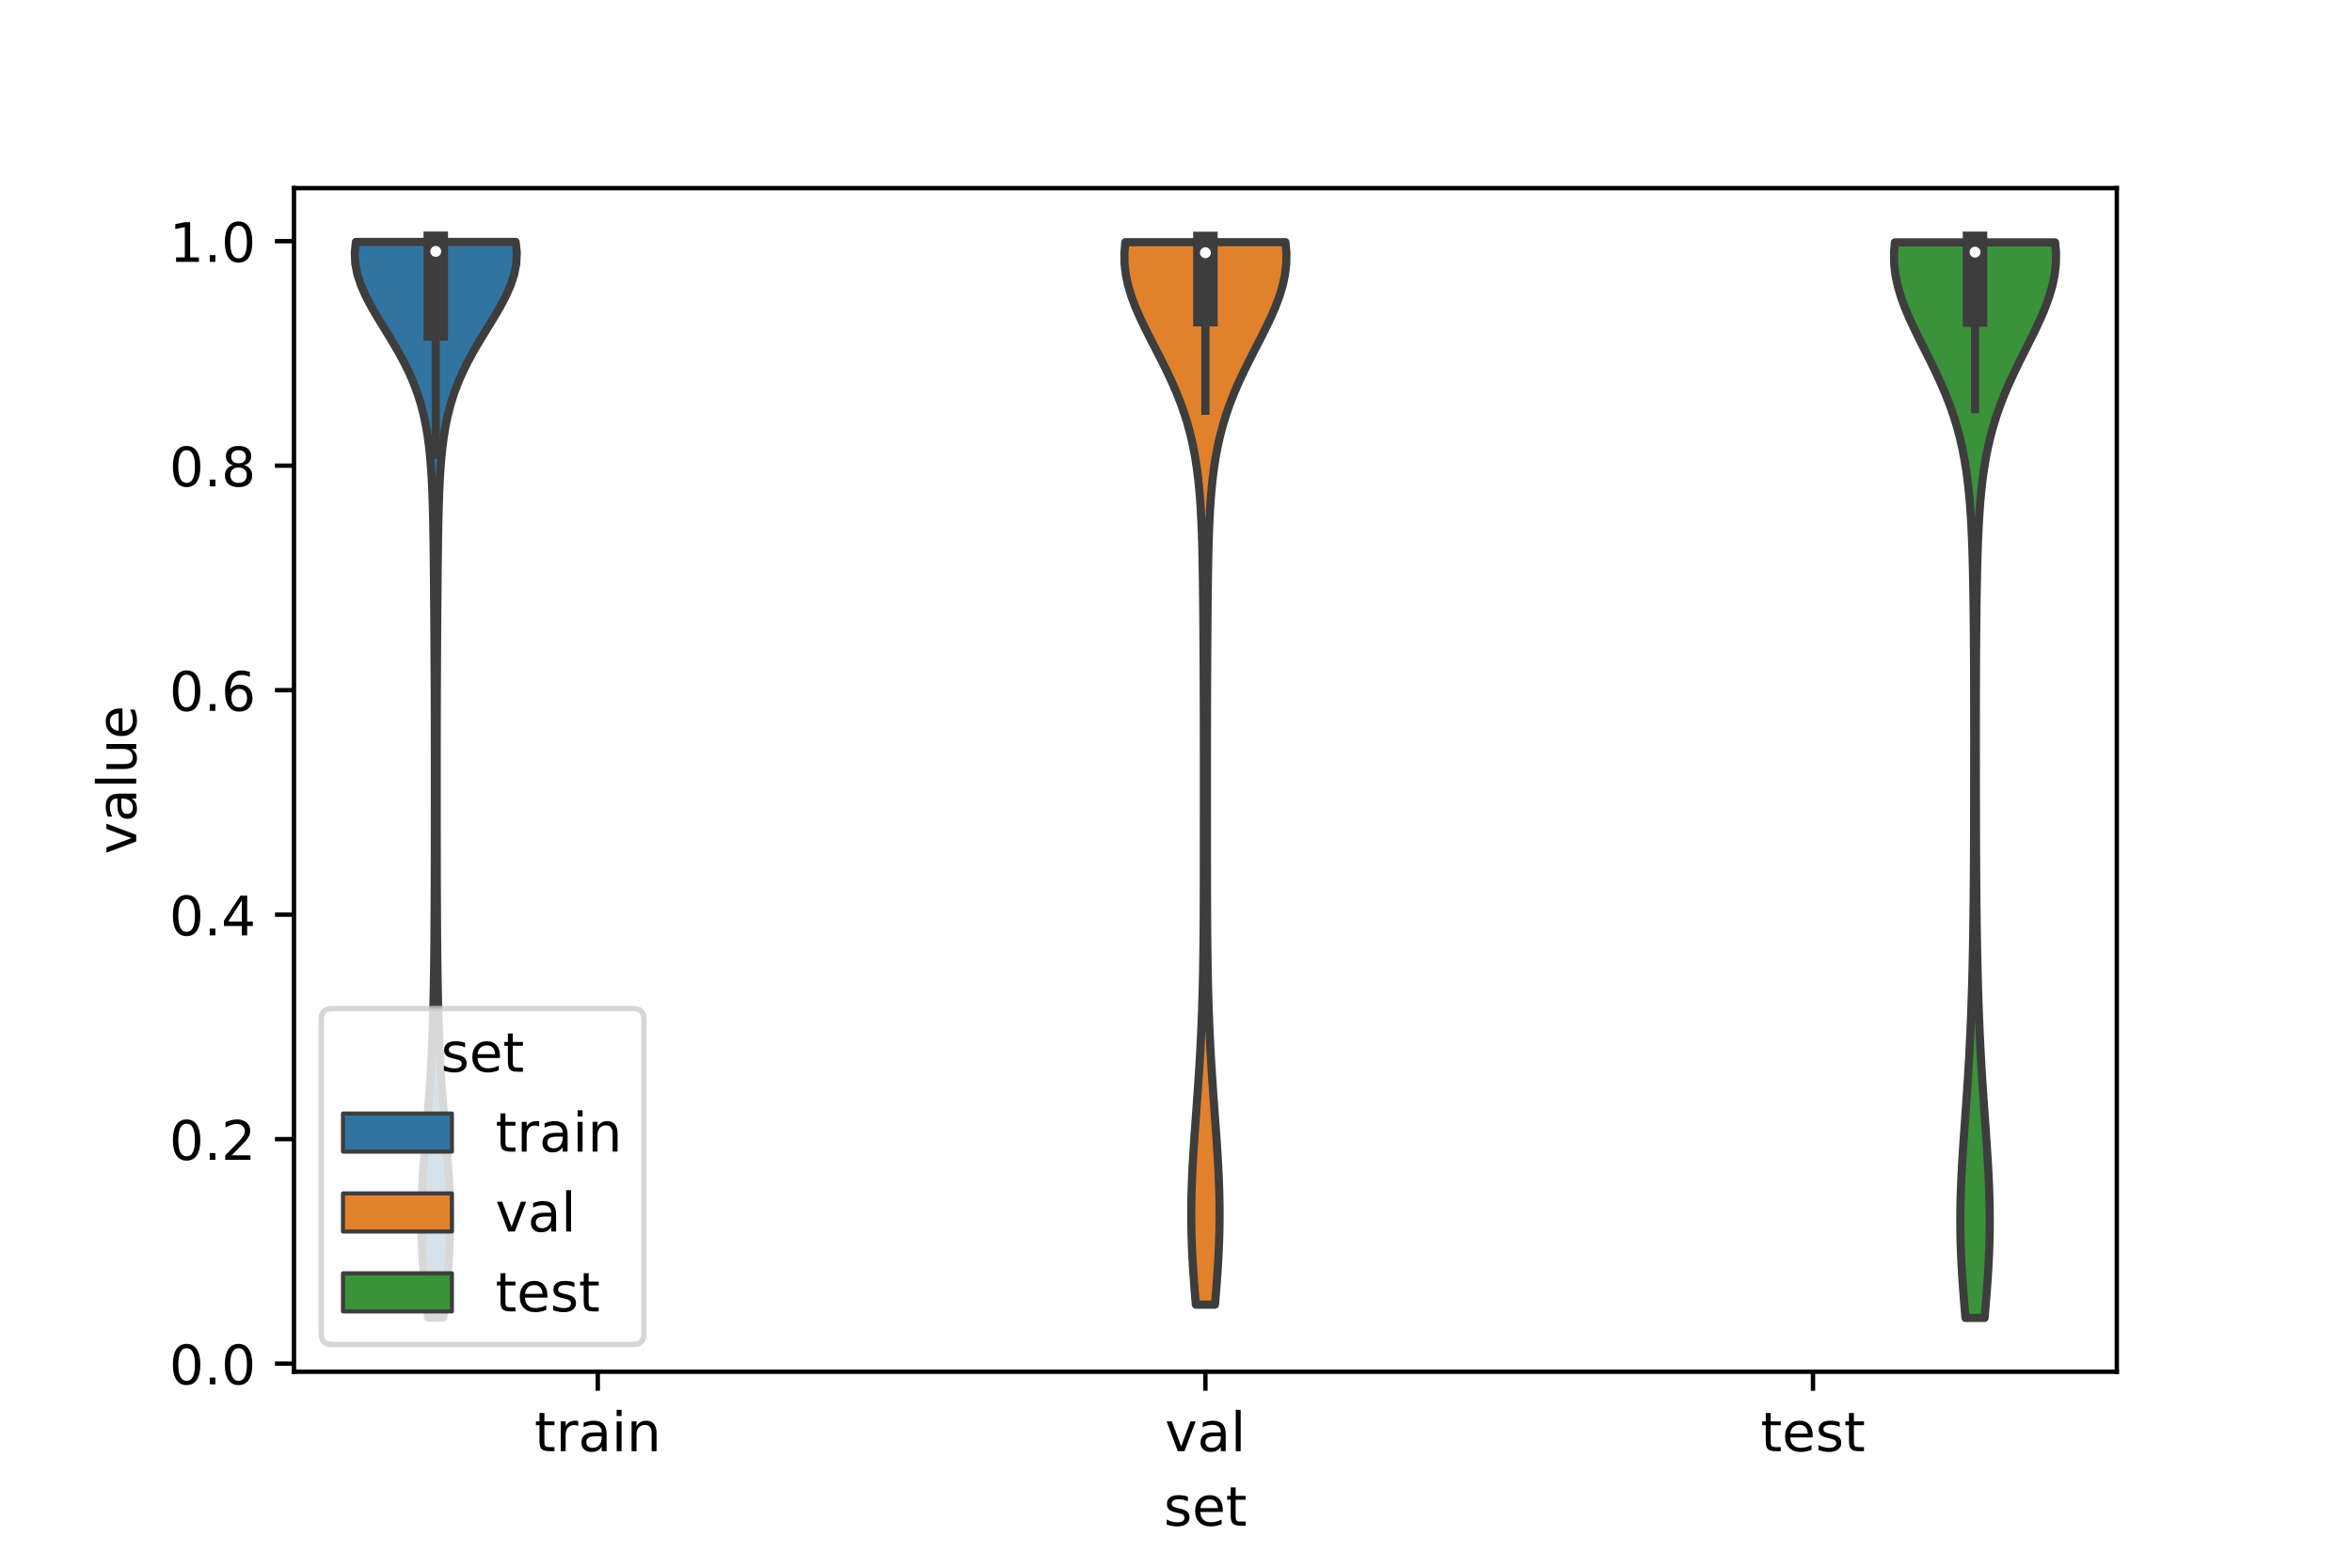 <?xml version="1.0" encoding="utf-8" standalone="no"?>
<!DOCTYPE svg PUBLIC "-//W3C//DTD SVG 1.1//EN"
  "http://www.w3.org/Graphics/SVG/1.1/DTD/svg11.dtd">
<!-- Created with matplotlib (https://matplotlib.org/) -->
<svg height="288pt" version="1.1" viewBox="0 0 432 288" width="432pt" xmlns="http://www.w3.org/2000/svg" xmlns:xlink="http://www.w3.org/1999/xlink">
 <defs>
  <style type="text/css">*{stroke-linecap:butt;stroke-linejoin:round;}</style>
 </defs>
 <g id="figure_1">
  <g id="patch_1">
   <path d="M 0 288 
L 432 288 
L 432 0 
L 0 0 
z
" style="fill:#ffffff;"/>
  </g>
  <g id="axes_1">
   <g id="patch_2">
    <path d="M 54 252 
L 388.8 252 
L 388.8 34.56 
L 54 34.56 
z
" style="fill:#ffffff;"/>
   </g>
   <g id="PolyCollection_1">
    <defs>
     <path d="M 81.444 -45.954 
L 78.636 -45.954 
L 78.43 -47.95 
L 78.225 -49.946 
L 78.028 -51.942 
L 77.848 -53.938 
L 77.689 -55.933 
L 77.56 -57.929 
L 77.464 -59.925 
L 77.406 -61.921 
L 77.386 -63.917 
L 77.404 -65.913 
L 77.459 -67.909 
L 77.546 -69.905 
L 77.661 -71.901 
L 77.797 -73.897 
L 77.95 -75.893 
L 78.112 -77.889 
L 78.279 -79.885 
L 78.445 -81.881 
L 78.607 -83.877 
L 78.76 -85.873 
L 78.904 -87.869 
L 79.035 -89.865 
L 79.154 -91.861 
L 79.26 -93.857 
L 79.353 -95.853 
L 79.435 -97.849 
L 79.506 -99.845 
L 79.567 -101.841 
L 79.618 -103.837 
L 79.662 -105.833 
L 79.699 -107.829 
L 79.73 -109.825 
L 79.756 -111.821 
L 79.778 -113.817 
L 79.795 -115.813 
L 79.81 -117.809 
L 79.822 -119.805 
L 79.832 -121.801 
L 79.841 -123.797 
L 79.848 -125.793 
L 79.854 -127.789 
L 79.859 -129.785 
L 79.863 -131.781 
L 79.866 -133.777 
L 79.869 -135.773 
L 79.871 -137.769 
L 79.873 -139.765 
L 79.874 -141.761 
L 79.874 -143.757 
L 79.874 -145.753 
L 79.873 -147.749 
L 79.872 -149.745 
L 79.869 -151.741 
L 79.866 -153.737 
L 79.862 -155.733 
L 79.857 -157.729 
L 79.85 -159.725 
L 79.843 -161.721 
L 79.834 -163.717 
L 79.824 -165.713 
L 79.813 -167.709 
L 79.801 -169.705 
L 79.788 -171.701 
L 79.774 -173.697 
L 79.76 -175.693 
L 79.744 -177.689 
L 79.728 -179.685 
L 79.71 -181.681 
L 79.69 -183.677 
L 79.668 -185.673 
L 79.643 -187.669 
L 79.614 -189.665 
L 79.578 -191.661 
L 79.533 -193.657 
L 79.477 -195.653 
L 79.406 -197.649 
L 79.315 -199.645 
L 79.196 -201.641 
L 79.043 -203.637 
L 78.844 -205.633 
L 78.589 -207.629 
L 78.263 -209.625 
L 77.852 -211.621 
L 77.343 -213.617 
L 76.722 -215.613 
L 75.981 -217.609 
L 75.115 -219.605 
L 74.129 -221.6 
L 73.036 -223.596 
L 71.86 -225.592 
L 70.638 -227.588 
L 69.415 -229.584 
L 68.247 -231.58 
L 67.191 -233.576 
L 66.306 -235.572 
L 65.647 -237.568 
L 65.256 -239.564 
L 65.16 -241.56 
L 65.37 -243.556 
L 94.71 -243.556 
L 94.71 -243.556 
L 94.92 -241.56 
L 94.824 -239.564 
L 94.433 -237.568 
L 93.774 -235.572 
L 92.889 -233.576 
L 91.833 -231.58 
L 90.665 -229.584 
L 89.442 -227.588 
L 88.22 -225.592 
L 87.044 -223.596 
L 85.951 -221.6 
L 84.965 -219.605 
L 84.099 -217.609 
L 83.358 -215.613 
L 82.737 -213.617 
L 82.228 -211.621 
L 81.817 -209.625 
L 81.491 -207.629 
L 81.236 -205.633 
L 81.037 -203.637 
L 80.884 -201.641 
L 80.765 -199.645 
L 80.674 -197.649 
L 80.603 -195.653 
L 80.547 -193.657 
L 80.502 -191.661 
L 80.466 -189.665 
L 80.437 -187.669 
L 80.412 -185.673 
L 80.39 -183.677 
L 80.37 -181.681 
L 80.352 -179.685 
L 80.336 -177.689 
L 80.32 -175.693 
L 80.306 -173.697 
L 80.292 -171.701 
L 80.279 -169.705 
L 80.267 -167.709 
L 80.256 -165.713 
L 80.246 -163.717 
L 80.237 -161.721 
L 80.23 -159.725 
L 80.223 -157.729 
L 80.218 -155.733 
L 80.214 -153.737 
L 80.211 -151.741 
L 80.208 -149.745 
L 80.207 -147.749 
L 80.206 -145.753 
L 80.206 -143.757 
L 80.206 -141.761 
L 80.207 -139.765 
L 80.209 -137.769 
L 80.211 -135.773 
L 80.214 -133.777 
L 80.217 -131.781 
L 80.221 -129.785 
L 80.226 -127.789 
L 80.232 -125.793 
L 80.239 -123.797 
L 80.248 -121.801 
L 80.258 -119.805 
L 80.27 -117.809 
L 80.285 -115.813 
L 80.302 -113.817 
L 80.324 -111.821 
L 80.35 -109.825 
L 80.381 -107.829 
L 80.418 -105.833 
L 80.462 -103.837 
L 80.513 -101.841 
L 80.574 -99.845 
L 80.645 -97.849 
L 80.727 -95.853 
L 80.82 -93.857 
L 80.926 -91.861 
L 81.045 -89.865 
L 81.176 -87.869 
L 81.32 -85.873 
L 81.473 -83.877 
L 81.635 -81.881 
L 81.801 -79.885 
L 81.968 -77.889 
L 82.13 -75.893 
L 82.283 -73.897 
L 82.419 -71.901 
L 82.534 -69.905 
L 82.621 -67.909 
L 82.676 -65.913 
L 82.694 -63.917 
L 82.674 -61.921 
L 82.616 -59.925 
L 82.52 -57.929 
L 82.391 -55.933 
L 82.232 -53.938 
L 82.052 -51.942 
L 81.855 -49.946 
L 81.65 -47.95 
L 81.444 -45.954 
z
" id="m9054c2fca7" style="stroke:#3d3d3d;stroke-width:1.5;"/>
    </defs>
    <g clip-path="url(#p99d1bc1712)">
     <use style="fill:#3274a1;stroke:#3d3d3d;stroke-width:1.5;" x="0" xlink:href="#m9054c2fca7" y="288"/>
    </g>
   </g>
   <g id="PolyCollection_2">
    <defs>
     <path d="M 223.159 -48.32 
L 219.641 -48.32 
L 219.478 -50.292 
L 219.323 -52.263 
L 219.183 -54.235 
L 219.06 -56.207 
L 218.957 -58.178 
L 218.879 -60.15 
L 218.827 -62.122 
L 218.801 -64.093 
L 218.803 -66.065 
L 218.832 -68.036 
L 218.885 -70.008 
L 218.962 -71.98 
L 219.058 -73.951 
L 219.171 -75.923 
L 219.298 -77.895 
L 219.434 -79.866 
L 219.576 -81.838 
L 219.72 -83.809 
L 219.864 -85.781 
L 220.005 -87.753 
L 220.14 -89.724 
L 220.267 -91.696 
L 220.386 -93.668 
L 220.495 -95.639 
L 220.593 -97.611 
L 220.681 -99.583 
L 220.759 -101.554 
L 220.826 -103.526 
L 220.884 -105.497 
L 220.933 -107.469 
L 220.974 -109.441 
L 221.007 -111.412 
L 221.035 -113.384 
L 221.056 -115.356 
L 221.073 -117.327 
L 221.086 -119.299 
L 221.096 -121.27 
L 221.103 -123.242 
L 221.108 -125.214 
L 221.111 -127.185 
L 221.113 -129.157 
L 221.115 -131.129 
L 221.116 -133.1 
L 221.117 -135.072 
L 221.118 -137.043 
L 221.119 -139.015 
L 221.12 -140.987 
L 221.12 -142.958 
L 221.12 -144.93 
L 221.12 -146.902 
L 221.12 -148.873 
L 221.118 -150.845 
L 221.116 -152.816 
L 221.113 -154.788 
L 221.109 -156.76 
L 221.104 -158.731 
L 221.097 -160.703 
L 221.09 -162.675 
L 221.081 -164.646 
L 221.07 -166.618 
L 221.059 -168.589 
L 221.046 -170.561 
L 221.032 -172.533 
L 221.017 -174.504 
L 220.999 -176.476 
L 220.979 -178.448 
L 220.956 -180.419 
L 220.929 -182.391 
L 220.896 -184.362 
L 220.856 -186.334 
L 220.805 -188.306 
L 220.742 -190.277 
L 220.661 -192.249 
L 220.559 -194.221 
L 220.43 -196.192 
L 220.267 -198.164 
L 220.064 -200.135 
L 219.812 -202.107 
L 219.503 -204.079 
L 219.13 -206.05 
L 218.684 -208.022 
L 218.159 -209.994 
L 217.55 -211.965 
L 216.856 -213.937 
L 216.078 -215.908 
L 215.222 -217.88 
L 214.298 -219.852 
L 213.322 -221.823 
L 212.313 -223.795 
L 211.298 -225.767 
L 210.305 -227.738 
L 209.365 -229.71 
L 208.511 -231.681 
L 207.776 -233.653 
L 207.187 -235.625 
L 206.771 -237.596 
L 206.545 -239.568 
L 206.52 -241.54 
L 206.699 -243.511 
L 236.101 -243.511 
L 236.101 -243.511 
L 236.28 -241.54 
L 236.255 -239.568 
L 236.029 -237.596 
L 235.613 -235.625 
L 235.024 -233.653 
L 234.289 -231.681 
L 233.435 -229.71 
L 232.495 -227.738 
L 231.502 -225.767 
L 230.487 -223.795 
L 229.478 -221.823 
L 228.502 -219.852 
L 227.578 -217.88 
L 226.722 -215.908 
L 225.944 -213.937 
L 225.25 -211.965 
L 224.641 -209.994 
L 224.116 -208.022 
L 223.67 -206.05 
L 223.297 -204.079 
L 222.988 -202.107 
L 222.736 -200.135 
L 222.533 -198.164 
L 222.37 -196.192 
L 222.241 -194.221 
L 222.139 -192.249 
L 222.058 -190.277 
L 221.995 -188.306 
L 221.944 -186.334 
L 221.904 -184.362 
L 221.871 -182.391 
L 221.844 -180.419 
L 221.821 -178.448 
L 221.801 -176.476 
L 221.783 -174.504 
L 221.768 -172.533 
L 221.754 -170.561 
L 221.741 -168.589 
L 221.73 -166.618 
L 221.719 -164.646 
L 221.71 -162.675 
L 221.703 -160.703 
L 221.696 -158.731 
L 221.691 -156.76 
L 221.687 -154.788 
L 221.684 -152.816 
L 221.682 -150.845 
L 221.68 -148.873 
L 221.68 -146.902 
L 221.68 -144.93 
L 221.68 -142.958 
L 221.68 -140.987 
L 221.681 -139.015 
L 221.682 -137.043 
L 221.683 -135.072 
L 221.684 -133.1 
L 221.685 -131.129 
L 221.687 -129.157 
L 221.689 -127.185 
L 221.692 -125.214 
L 221.697 -123.242 
L 221.704 -121.27 
L 221.714 -119.299 
L 221.727 -117.327 
L 221.744 -115.356 
L 221.765 -113.384 
L 221.793 -111.412 
L 221.826 -109.441 
L 221.867 -107.469 
L 221.916 -105.497 
L 221.974 -103.526 
L 222.041 -101.554 
L 222.119 -99.583 
L 222.207 -97.611 
L 222.305 -95.639 
L 222.414 -93.668 
L 222.533 -91.696 
L 222.66 -89.724 
L 222.795 -87.753 
L 222.936 -85.781 
L 223.08 -83.809 
L 223.224 -81.838 
L 223.366 -79.866 
L 223.502 -77.895 
L 223.629 -75.923 
L 223.742 -73.951 
L 223.838 -71.98 
L 223.915 -70.008 
L 223.968 -68.036 
L 223.997 -66.065 
L 223.999 -64.093 
L 223.973 -62.122 
L 223.921 -60.15 
L 223.843 -58.178 
L 223.74 -56.207 
L 223.617 -54.235 
L 223.477 -52.263 
L 223.322 -50.292 
L 223.159 -48.32 
z
" id="mffaa1a2a07" style="stroke:#3d3d3d;stroke-width:1.5;"/>
    </defs>
    <g clip-path="url(#p99d1bc1712)">
     <use style="fill:#e1812c;stroke:#3d3d3d;stroke-width:1.5;" x="0" xlink:href="#mffaa1a2a07" y="288"/>
    </g>
   </g>
   <g id="PolyCollection_3">
    <defs>
     <path d="M 364.512 -45.884 
L 361.008 -45.884 
L 360.837 -47.879 
L 360.673 -49.875 
L 360.522 -51.871 
L 360.386 -53.867 
L 360.27 -55.863 
L 360.177 -57.859 
L 360.11 -59.855 
L 360.07 -61.85 
L 360.057 -63.846 
L 360.071 -65.842 
L 360.112 -67.838 
L 360.177 -69.834 
L 360.263 -71.83 
L 360.368 -73.826 
L 360.487 -75.821 
L 360.617 -77.817 
L 360.754 -79.813 
L 360.896 -81.809 
L 361.038 -83.805 
L 361.178 -85.801 
L 361.314 -87.797 
L 361.444 -89.792 
L 361.566 -91.788 
L 361.681 -93.784 
L 361.786 -95.78 
L 361.883 -97.776 
L 361.971 -99.772 
L 362.051 -101.767 
L 362.123 -103.763 
L 362.187 -105.759 
L 362.245 -107.755 
L 362.296 -109.751 
L 362.341 -111.747 
L 362.381 -113.743 
L 362.416 -115.738 
L 362.447 -117.734 
L 362.474 -119.73 
L 362.497 -121.726 
L 362.517 -123.722 
L 362.534 -125.718 
L 362.548 -127.714 
L 362.561 -129.709 
L 362.571 -131.705 
L 362.579 -133.701 
L 362.586 -135.697 
L 362.592 -137.693 
L 362.597 -139.689 
L 362.601 -141.685 
L 362.605 -143.68 
L 362.607 -145.676 
L 362.609 -147.672 
L 362.611 -149.668 
L 362.612 -151.664 
L 362.611 -153.66 
L 362.61 -155.655 
L 362.608 -157.651 
L 362.604 -159.647 
L 362.599 -161.643 
L 362.592 -163.639 
L 362.584 -165.635 
L 362.573 -167.631 
L 362.56 -169.626 
L 362.545 -171.622 
L 362.527 -173.618 
L 362.505 -175.614 
L 362.48 -177.61 
L 362.449 -179.606 
L 362.413 -181.602 
L 362.37 -183.597 
L 362.317 -185.593 
L 362.253 -187.589 
L 362.175 -189.585 
L 362.079 -191.581 
L 361.961 -193.577 
L 361.816 -195.573 
L 361.637 -197.568 
L 361.418 -199.564 
L 361.151 -201.56 
L 360.829 -203.556 
L 360.443 -205.552 
L 359.987 -207.548 
L 359.455 -209.543 
L 358.841 -211.539 
L 358.144 -213.535 
L 357.367 -215.531 
L 356.514 -217.527 
L 355.595 -219.523 
L 354.627 -221.519 
L 353.629 -223.514 
L 352.624 -225.51 
L 351.643 -227.506 
L 350.714 -229.502 
L 349.871 -231.498 
L 349.142 -233.494 
L 348.558 -235.49 
L 348.142 -237.485 
L 347.913 -239.481 
L 347.88 -241.477 
L 348.047 -243.473 
L 377.473 -243.473 
L 377.473 -243.473 
L 377.64 -241.477 
L 377.607 -239.481 
L 377.378 -237.485 
L 376.962 -235.49 
L 376.378 -233.494 
L 375.649 -231.498 
L 374.806 -229.502 
L 373.877 -227.506 
L 372.896 -225.51 
L 371.891 -223.514 
L 370.893 -221.519 
L 369.925 -219.523 
L 369.006 -217.527 
L 368.153 -215.531 
L 367.376 -213.535 
L 366.679 -211.539 
L 366.065 -209.543 
L 365.533 -207.548 
L 365.077 -205.552 
L 364.691 -203.556 
L 364.369 -201.56 
L 364.102 -199.564 
L 363.883 -197.568 
L 363.704 -195.573 
L 363.559 -193.577 
L 363.441 -191.581 
L 363.345 -189.585 
L 363.267 -187.589 
L 363.203 -185.593 
L 363.15 -183.597 
L 363.107 -181.602 
L 363.071 -179.606 
L 363.04 -177.61 
L 363.015 -175.614 
L 362.993 -173.618 
L 362.975 -171.622 
L 362.96 -169.626 
L 362.947 -167.631 
L 362.936 -165.635 
L 362.928 -163.639 
L 362.921 -161.643 
L 362.916 -159.647 
L 362.912 -157.651 
L 362.91 -155.655 
L 362.909 -153.66 
L 362.908 -151.664 
L 362.909 -149.668 
L 362.911 -147.672 
L 362.913 -145.676 
L 362.915 -143.68 
L 362.919 -141.685 
L 362.923 -139.689 
L 362.928 -137.693 
L 362.934 -135.697 
L 362.941 -133.701 
L 362.949 -131.705 
L 362.959 -129.709 
L 362.972 -127.714 
L 362.986 -125.718 
L 363.003 -123.722 
L 363.023 -121.726 
L 363.046 -119.73 
L 363.073 -117.734 
L 363.104 -115.738 
L 363.139 -113.743 
L 363.179 -111.747 
L 363.224 -109.751 
L 363.275 -107.755 
L 363.333 -105.759 
L 363.397 -103.763 
L 363.469 -101.767 
L 363.549 -99.772 
L 363.637 -97.776 
L 363.734 -95.78 
L 363.839 -93.784 
L 363.954 -91.788 
L 364.076 -89.792 
L 364.206 -87.797 
L 364.342 -85.801 
L 364.482 -83.805 
L 364.624 -81.809 
L 364.766 -79.813 
L 364.903 -77.817 
L 365.033 -75.821 
L 365.152 -73.826 
L 365.257 -71.83 
L 365.343 -69.834 
L 365.408 -67.838 
L 365.449 -65.842 
L 365.463 -63.846 
L 365.45 -61.85 
L 365.41 -59.855 
L 365.343 -57.859 
L 365.25 -55.863 
L 365.134 -53.867 
L 364.998 -51.871 
L 364.847 -49.875 
L 364.683 -47.879 
L 364.512 -45.884 
z
" id="mf6a8e677ec" style="stroke:#3d3d3d;stroke-width:1.5;"/>
    </defs>
    <g clip-path="url(#p99d1bc1712)">
     <use style="fill:#3a923a;stroke:#3d3d3d;stroke-width:1.5;" x="0" xlink:href="#mf6a8e677ec" y="288"/>
    </g>
   </g>
   <g id="patch_3">
    <path clip-path="url(#p99d1bc1712)" d="M 109.8 250.515 
L 109.8 250.515 
L 109.8 250.515 
L 109.8 250.515 
z
" style="fill:#3274a1;stroke:#3d3d3d;stroke-linejoin:miter;stroke-width:0.75;"/>
   </g>
   <g id="patch_4">
    <path clip-path="url(#p99d1bc1712)" d="M 109.8 250.515 
L 109.8 250.515 
L 109.8 250.515 
L 109.8 250.515 
z
" style="fill:#e1812c;stroke:#3d3d3d;stroke-linejoin:miter;stroke-width:0.75;"/>
   </g>
   <g id="patch_5">
    <path clip-path="url(#p99d1bc1712)" d="M 109.8 250.515 
L 109.8 250.515 
L 109.8 250.515 
L 109.8 250.515 
z
" style="fill:#3a923a;stroke:#3d3d3d;stroke-linejoin:miter;stroke-width:0.75;"/>
   </g>
   <g id="matplotlib.axis_1">
    <g id="xtick_1">
     <g id="line2d_1">
      <defs>
       <path d="M 0 0 
L 0 3.5 
" id="m7a8562a9a2" style="stroke:#000000;stroke-width:0.8;"/>
      </defs>
      <g>
       <use style="stroke:#000000;stroke-width:0.8;" x="109.8" xlink:href="#m7a8562a9a2" y="252"/>
      </g>
     </g>
     <g id="text_1">
      <!-- train -->
      <g transform="translate(98.162 266.598)scale(0.1 -0.1)">
       <defs>
        <path d="M 18.312 70.219 
L 18.312 54.688 
L 36.812 54.688 
L 36.812 47.703 
L 18.312 47.703 
L 18.312 18.016 
Q 18.312 11.328 20.141 9.422 
Q 21.969 7.516 27.594 7.516 
L 36.812 7.516 
L 36.812 0 
L 27.594 0 
Q 17.188 0 13.234 3.875 
Q 9.281 7.766 9.281 18.016 
L 9.281 47.703 
L 2.688 47.703 
L 2.688 54.688 
L 9.281 54.688 
L 9.281 70.219 
z
" id="DejaVuSans-116"/>
        <path d="M 41.109 46.297 
Q 39.594 47.172 37.812 47.578 
Q 36.031 48 33.891 48 
Q 26.266 48 22.188 43.047 
Q 18.109 38.094 18.109 28.812 
L 18.109 0 
L 9.078 0 
L 9.078 54.688 
L 18.109 54.688 
L 18.109 46.188 
Q 20.953 51.172 25.484 53.578 
Q 30.031 56 36.531 56 
Q 37.453 56 38.578 55.875 
Q 39.703 55.766 41.062 55.516 
z
" id="DejaVuSans-114"/>
        <path d="M 34.281 27.484 
Q 23.391 27.484 19.188 25 
Q 14.984 22.516 14.984 16.5 
Q 14.984 11.719 18.141 8.906 
Q 21.297 6.109 26.703 6.109 
Q 34.188 6.109 38.703 11.406 
Q 43.219 16.703 43.219 25.484 
L 43.219 27.484 
z
M 52.203 31.203 
L 52.203 0 
L 43.219 0 
L 43.219 8.297 
Q 40.141 3.328 35.547 0.953 
Q 30.953 -1.422 24.312 -1.422 
Q 15.922 -1.422 10.953 3.297 
Q 6 8.016 6 15.922 
Q 6 25.141 12.172 29.828 
Q 18.359 34.516 30.609 34.516 
L 43.219 34.516 
L 43.219 35.406 
Q 43.219 41.609 39.141 45 
Q 35.062 48.391 27.688 48.391 
Q 23 48.391 18.547 47.266 
Q 14.109 46.141 10.016 43.891 
L 10.016 52.203 
Q 14.938 54.109 19.578 55.047 
Q 24.219 56 28.609 56 
Q 40.484 56 46.344 49.844 
Q 52.203 43.703 52.203 31.203 
z
" id="DejaVuSans-97"/>
        <path d="M 9.422 54.688 
L 18.406 54.688 
L 18.406 0 
L 9.422 0 
z
M 9.422 75.984 
L 18.406 75.984 
L 18.406 64.594 
L 9.422 64.594 
z
" id="DejaVuSans-105"/>
        <path d="M 54.891 33.016 
L 54.891 0 
L 45.906 0 
L 45.906 32.719 
Q 45.906 40.484 42.875 44.328 
Q 39.844 48.188 33.797 48.188 
Q 26.516 48.188 22.312 43.547 
Q 18.109 38.922 18.109 30.906 
L 18.109 0 
L 9.078 0 
L 9.078 54.688 
L 18.109 54.688 
L 18.109 46.188 
Q 21.344 51.125 25.703 53.562 
Q 30.078 56 35.797 56 
Q 45.219 56 50.047 50.172 
Q 54.891 44.344 54.891 33.016 
z
" id="DejaVuSans-110"/>
       </defs>
       <use xlink:href="#DejaVuSans-116"/>
       <use x="39.209" xlink:href="#DejaVuSans-114"/>
       <use x="80.322" xlink:href="#DejaVuSans-97"/>
       <use x="141.602" xlink:href="#DejaVuSans-105"/>
       <use x="169.385" xlink:href="#DejaVuSans-110"/>
      </g>
     </g>
    </g>
    <g id="xtick_2">
     <g id="line2d_2">
      <g>
       <use style="stroke:#000000;stroke-width:0.8;" x="221.4" xlink:href="#m7a8562a9a2" y="252"/>
      </g>
     </g>
     <g id="text_2">
      <!-- val -->
      <g transform="translate(213.988 266.598)scale(0.1 -0.1)">
       <defs>
        <path d="M 2.984 54.688 
L 12.5 54.688 
L 29.594 8.797 
L 46.688 54.688 
L 56.203 54.688 
L 35.688 0 
L 23.484 0 
z
" id="DejaVuSans-118"/>
        <path d="M 9.422 75.984 
L 18.406 75.984 
L 18.406 0 
L 9.422 0 
z
" id="DejaVuSans-108"/>
       </defs>
       <use xlink:href="#DejaVuSans-118"/>
       <use x="59.18" xlink:href="#DejaVuSans-97"/>
       <use x="120.459" xlink:href="#DejaVuSans-108"/>
      </g>
     </g>
    </g>
    <g id="xtick_3">
     <g id="line2d_3">
      <g>
       <use style="stroke:#000000;stroke-width:0.8;" x="333" xlink:href="#m7a8562a9a2" y="252"/>
      </g>
     </g>
     <g id="text_3">
      <!-- test -->
      <g transform="translate(323.398 266.598)scale(0.1 -0.1)">
       <defs>
        <path d="M 56.203 29.594 
L 56.203 25.203 
L 14.891 25.203 
Q 15.484 15.922 20.484 11.062 
Q 25.484 6.203 34.422 6.203 
Q 39.594 6.203 44.453 7.469 
Q 49.312 8.734 54.109 11.281 
L 54.109 2.781 
Q 49.266 0.734 44.188 -0.344 
Q 39.109 -1.422 33.891 -1.422 
Q 20.797 -1.422 13.156 6.188 
Q 5.516 13.812 5.516 26.812 
Q 5.516 40.234 12.766 48.109 
Q 20.016 56 32.328 56 
Q 43.359 56 49.781 48.891 
Q 56.203 41.797 56.203 29.594 
z
M 47.219 32.234 
Q 47.125 39.594 43.094 43.984 
Q 39.062 48.391 32.422 48.391 
Q 24.906 48.391 20.391 44.141 
Q 15.875 39.891 15.188 32.172 
z
" id="DejaVuSans-101"/>
        <path d="M 44.281 53.078 
L 44.281 44.578 
Q 40.484 46.531 36.375 47.5 
Q 32.281 48.484 27.875 48.484 
Q 21.188 48.484 17.844 46.438 
Q 14.5 44.391 14.5 40.281 
Q 14.5 37.156 16.891 35.375 
Q 19.281 33.594 26.516 31.984 
L 29.594 31.297 
Q 39.156 29.25 43.188 25.516 
Q 47.219 21.781 47.219 15.094 
Q 47.219 7.469 41.188 3.016 
Q 35.156 -1.422 24.609 -1.422 
Q 20.219 -1.422 15.453 -0.562 
Q 10.688 0.297 5.422 2 
L 5.422 11.281 
Q 10.406 8.688 15.234 7.391 
Q 20.062 6.109 24.812 6.109 
Q 31.156 6.109 34.562 8.281 
Q 37.984 10.453 37.984 14.406 
Q 37.984 18.062 35.516 20.016 
Q 33.062 21.969 24.703 23.781 
L 21.578 24.516 
Q 13.234 26.266 9.516 29.906 
Q 5.812 33.547 5.812 39.891 
Q 5.812 47.609 11.281 51.797 
Q 16.75 56 26.812 56 
Q 31.781 56 36.172 55.266 
Q 40.578 54.547 44.281 53.078 
z
" id="DejaVuSans-115"/>
       </defs>
       <use xlink:href="#DejaVuSans-116"/>
       <use x="39.209" xlink:href="#DejaVuSans-101"/>
       <use x="100.732" xlink:href="#DejaVuSans-115"/>
       <use x="152.832" xlink:href="#DejaVuSans-116"/>
      </g>
     </g>
    </g>
    <g id="text_4">
     <!-- set -->
     <g transform="translate(213.759 280.277)scale(0.1 -0.1)">
      <use xlink:href="#DejaVuSans-115"/>
      <use x="52.1" xlink:href="#DejaVuSans-101"/>
      <use x="113.623" xlink:href="#DejaVuSans-116"/>
     </g>
    </g>
   </g>
   <g id="matplotlib.axis_2">
    <g id="ytick_1">
     <g id="line2d_4">
      <defs>
       <path d="M 0 0 
L -3.5 0 
" id="m1a288b9ca0" style="stroke:#000000;stroke-width:0.8;"/>
      </defs>
      <g>
       <use style="stroke:#000000;stroke-width:0.8;" x="54" xlink:href="#m1a288b9ca0" y="250.515"/>
      </g>
     </g>
     <g id="text_5">
      <!-- 0.0 -->
      <g transform="translate(31.097 254.314)scale(0.1 -0.1)">
       <defs>
        <path d="M 31.781 66.406 
Q 24.172 66.406 20.328 58.906 
Q 16.5 51.422 16.5 36.375 
Q 16.5 21.391 20.328 13.891 
Q 24.172 6.391 31.781 6.391 
Q 39.453 6.391 43.281 13.891 
Q 47.125 21.391 47.125 36.375 
Q 47.125 51.422 43.281 58.906 
Q 39.453 66.406 31.781 66.406 
z
M 31.781 74.219 
Q 44.047 74.219 50.516 64.516 
Q 56.984 54.828 56.984 36.375 
Q 56.984 17.969 50.516 8.266 
Q 44.047 -1.422 31.781 -1.422 
Q 19.531 -1.422 13.062 8.266 
Q 6.594 17.969 6.594 36.375 
Q 6.594 54.828 13.062 64.516 
Q 19.531 74.219 31.781 74.219 
z
" id="DejaVuSans-48"/>
        <path d="M 10.688 12.406 
L 21 12.406 
L 21 0 
L 10.688 0 
z
" id="DejaVuSans-46"/>
       </defs>
       <use xlink:href="#DejaVuSans-48"/>
       <use x="63.623" xlink:href="#DejaVuSans-46"/>
       <use x="95.41" xlink:href="#DejaVuSans-48"/>
      </g>
     </g>
    </g>
    <g id="ytick_2">
     <g id="line2d_5">
      <g>
       <use style="stroke:#000000;stroke-width:0.8;" x="54" xlink:href="#m1a288b9ca0" y="209.273"/>
      </g>
     </g>
     <g id="text_6">
      <!-- 0.2 -->
      <g transform="translate(31.097 213.073)scale(0.1 -0.1)">
       <defs>
        <path d="M 19.188 8.297 
L 53.609 8.297 
L 53.609 0 
L 7.328 0 
L 7.328 8.297 
Q 12.938 14.109 22.625 23.891 
Q 32.328 33.688 34.812 36.531 
Q 39.547 41.844 41.422 45.531 
Q 43.312 49.219 43.312 52.781 
Q 43.312 58.594 39.234 62.25 
Q 35.156 65.922 28.609 65.922 
Q 23.969 65.922 18.812 64.312 
Q 13.672 62.703 7.812 59.422 
L 7.812 69.391 
Q 13.766 71.781 18.938 73 
Q 24.125 74.219 28.422 74.219 
Q 39.75 74.219 46.484 68.547 
Q 53.219 62.891 53.219 53.422 
Q 53.219 48.922 51.531 44.891 
Q 49.859 40.875 45.406 35.406 
Q 44.188 33.984 37.641 27.219 
Q 31.109 20.453 19.188 8.297 
z
" id="DejaVuSans-50"/>
       </defs>
       <use xlink:href="#DejaVuSans-48"/>
       <use x="63.623" xlink:href="#DejaVuSans-46"/>
       <use x="95.41" xlink:href="#DejaVuSans-50"/>
      </g>
     </g>
    </g>
    <g id="ytick_3">
     <g id="line2d_6">
      <g>
       <use style="stroke:#000000;stroke-width:0.8;" x="54" xlink:href="#m1a288b9ca0" y="168.032"/>
      </g>
     </g>
     <g id="text_7">
      <!-- 0.4 -->
      <g transform="translate(31.097 171.831)scale(0.1 -0.1)">
       <defs>
        <path d="M 37.797 64.312 
L 12.891 25.391 
L 37.797 25.391 
z
M 35.203 72.906 
L 47.609 72.906 
L 47.609 25.391 
L 58.016 25.391 
L 58.016 17.188 
L 47.609 17.188 
L 47.609 0 
L 37.797 0 
L 37.797 17.188 
L 4.891 17.188 
L 4.891 26.703 
z
" id="DejaVuSans-52"/>
       </defs>
       <use xlink:href="#DejaVuSans-48"/>
       <use x="63.623" xlink:href="#DejaVuSans-46"/>
       <use x="95.41" xlink:href="#DejaVuSans-52"/>
      </g>
     </g>
    </g>
    <g id="ytick_4">
     <g id="line2d_7">
      <g>
       <use style="stroke:#000000;stroke-width:0.8;" x="54" xlink:href="#m1a288b9ca0" y="126.791"/>
      </g>
     </g>
     <g id="text_8">
      <!-- 0.6 -->
      <g transform="translate(31.097 130.59)scale(0.1 -0.1)">
       <defs>
        <path d="M 33.016 40.375 
Q 26.375 40.375 22.484 35.828 
Q 18.609 31.297 18.609 23.391 
Q 18.609 15.531 22.484 10.953 
Q 26.375 6.391 33.016 6.391 
Q 39.656 6.391 43.531 10.953 
Q 47.406 15.531 47.406 23.391 
Q 47.406 31.297 43.531 35.828 
Q 39.656 40.375 33.016 40.375 
z
M 52.594 71.297 
L 52.594 62.312 
Q 48.875 64.062 45.094 64.984 
Q 41.312 65.922 37.594 65.922 
Q 27.828 65.922 22.672 59.328 
Q 17.531 52.734 16.797 39.406 
Q 19.672 43.656 24.016 45.922 
Q 28.375 48.188 33.594 48.188 
Q 44.578 48.188 50.953 41.516 
Q 57.328 34.859 57.328 23.391 
Q 57.328 12.156 50.688 5.359 
Q 44.047 -1.422 33.016 -1.422 
Q 20.359 -1.422 13.672 8.266 
Q 6.984 17.969 6.984 36.375 
Q 6.984 53.656 15.188 63.938 
Q 23.391 74.219 37.203 74.219 
Q 40.922 74.219 44.703 73.484 
Q 48.484 72.75 52.594 71.297 
z
" id="DejaVuSans-54"/>
       </defs>
       <use xlink:href="#DejaVuSans-48"/>
       <use x="63.623" xlink:href="#DejaVuSans-46"/>
       <use x="95.41" xlink:href="#DejaVuSans-54"/>
      </g>
     </g>
    </g>
    <g id="ytick_5">
     <g id="line2d_8">
      <g>
       <use style="stroke:#000000;stroke-width:0.8;" x="54" xlink:href="#m1a288b9ca0" y="85.549"/>
      </g>
     </g>
     <g id="text_9">
      <!-- 0.8 -->
      <g transform="translate(31.097 89.348)scale(0.1 -0.1)">
       <defs>
        <path d="M 31.781 34.625 
Q 24.75 34.625 20.719 30.859 
Q 16.703 27.094 16.703 20.516 
Q 16.703 13.922 20.719 10.156 
Q 24.75 6.391 31.781 6.391 
Q 38.812 6.391 42.859 10.172 
Q 46.922 13.969 46.922 20.516 
Q 46.922 27.094 42.891 30.859 
Q 38.875 34.625 31.781 34.625 
z
M 21.922 38.812 
Q 15.578 40.375 12.031 44.719 
Q 8.5 49.078 8.5 55.328 
Q 8.5 64.062 14.719 69.141 
Q 20.953 74.219 31.781 74.219 
Q 42.672 74.219 48.875 69.141 
Q 55.078 64.062 55.078 55.328 
Q 55.078 49.078 51.531 44.719 
Q 48 40.375 41.703 38.812 
Q 48.828 37.156 52.797 32.312 
Q 56.781 27.484 56.781 20.516 
Q 56.781 9.906 50.312 4.234 
Q 43.844 -1.422 31.781 -1.422 
Q 19.734 -1.422 13.25 4.234 
Q 6.781 9.906 6.781 20.516 
Q 6.781 27.484 10.781 32.312 
Q 14.797 37.156 21.922 38.812 
z
M 18.312 54.391 
Q 18.312 48.734 21.844 45.562 
Q 25.391 42.391 31.781 42.391 
Q 38.141 42.391 41.719 45.562 
Q 45.312 48.734 45.312 54.391 
Q 45.312 60.062 41.719 63.234 
Q 38.141 66.406 31.781 66.406 
Q 25.391 66.406 21.844 63.234 
Q 18.312 60.062 18.312 54.391 
z
" id="DejaVuSans-56"/>
       </defs>
       <use xlink:href="#DejaVuSans-48"/>
       <use x="63.623" xlink:href="#DejaVuSans-46"/>
       <use x="95.41" xlink:href="#DejaVuSans-56"/>
      </g>
     </g>
    </g>
    <g id="ytick_6">
     <g id="line2d_9">
      <g>
       <use style="stroke:#000000;stroke-width:0.8;" x="54" xlink:href="#m1a288b9ca0" y="44.308"/>
      </g>
     </g>
     <g id="text_10">
      <!-- 1.0 -->
      <g transform="translate(31.097 48.107)scale(0.1 -0.1)">
       <defs>
        <path d="M 12.406 8.297 
L 28.516 8.297 
L 28.516 63.922 
L 10.984 60.406 
L 10.984 69.391 
L 28.422 72.906 
L 38.281 72.906 
L 38.281 8.297 
L 54.391 8.297 
L 54.391 0 
L 12.406 0 
z
" id="DejaVuSans-49"/>
       </defs>
       <use xlink:href="#DejaVuSans-49"/>
       <use x="63.623" xlink:href="#DejaVuSans-46"/>
       <use x="95.41" xlink:href="#DejaVuSans-48"/>
      </g>
     </g>
    </g>
    <g id="text_11">
     <!-- value -->
     <g transform="translate(25.017 156.938)rotate(-90)scale(0.1 -0.1)">
      <defs>
       <path d="M 8.5 21.578 
L 8.5 54.688 
L 17.484 54.688 
L 17.484 21.922 
Q 17.484 14.156 20.5 10.266 
Q 23.531 6.391 29.594 6.391 
Q 36.859 6.391 41.078 11.031 
Q 45.312 15.672 45.312 23.688 
L 45.312 54.688 
L 54.297 54.688 
L 54.297 0 
L 45.312 0 
L 45.312 8.406 
Q 42.047 3.422 37.719 1 
Q 33.406 -1.422 27.688 -1.422 
Q 18.266 -1.422 13.375 4.438 
Q 8.5 10.297 8.5 21.578 
z
M 31.109 56 
z
" id="DejaVuSans-117"/>
      </defs>
      <use xlink:href="#DejaVuSans-118"/>
      <use x="59.18" xlink:href="#DejaVuSans-97"/>
      <use x="120.459" xlink:href="#DejaVuSans-108"/>
      <use x="148.242" xlink:href="#DejaVuSans-117"/>
      <use x="211.621" xlink:href="#DejaVuSans-101"/>
     </g>
    </g>
   </g>
   <g id="line2d_10">
    <path clip-path="url(#p99d1bc1712)" d="M 80.04 83.571 
L 80.04 44.444 
" style="fill:none;stroke:#3d3d3d;stroke-linecap:square;stroke-width:1.5;"/>
   </g>
   <g id="line2d_11">
    <path clip-path="url(#p99d1bc1712)" d="M 80.04 60.335 
L 80.04 44.779 
" style="fill:none;stroke:#3d3d3d;stroke-linecap:square;stroke-width:4.5;"/>
   </g>
   <g id="line2d_12">
    <path clip-path="url(#p99d1bc1712)" d="M 221.4 75.452 
L 221.4 44.489 
" style="fill:none;stroke:#3d3d3d;stroke-linecap:square;stroke-width:1.5;"/>
   </g>
   <g id="line2d_13">
    <path clip-path="url(#p99d1bc1712)" d="M 221.4 57.712 
L 221.4 44.818 
" style="fill:none;stroke:#3d3d3d;stroke-linecap:square;stroke-width:4.5;"/>
   </g>
   <g id="line2d_14">
    <path clip-path="url(#p99d1bc1712)" d="M 362.76 75.158 
L 362.76 44.527 
" style="fill:none;stroke:#3d3d3d;stroke-linecap:square;stroke-width:1.5;"/>
   </g>
   <g id="line2d_15">
    <path clip-path="url(#p99d1bc1712)" d="M 362.76 57.796 
L 362.76 44.794 
" style="fill:none;stroke:#3d3d3d;stroke-linecap:square;stroke-width:4.5;"/>
   </g>
   <g id="patch_6">
    <path d="M 54 252 
L 54 34.56 
" style="fill:none;stroke:#000000;stroke-linecap:square;stroke-linejoin:miter;stroke-width:0.8;"/>
   </g>
   <g id="patch_7">
    <path d="M 388.8 252 
L 388.8 34.56 
" style="fill:none;stroke:#000000;stroke-linecap:square;stroke-linejoin:miter;stroke-width:0.8;"/>
   </g>
   <g id="patch_8">
    <path d="M 54 252 
L 388.8 252 
" style="fill:none;stroke:#000000;stroke-linecap:square;stroke-linejoin:miter;stroke-width:0.8;"/>
   </g>
   <g id="patch_9">
    <path d="M 54 34.56 
L 388.8 34.56 
" style="fill:none;stroke:#000000;stroke-linecap:square;stroke-linejoin:miter;stroke-width:0.8;"/>
   </g>
   <g id="PathCollection_1">
    <defs>
     <path d="M 0 1.5 
C 0.398 1.5 0.779 1.342 1.061 1.061 
C 1.342 0.779 1.5 0.398 1.5 0 
C 1.5 -0.398 1.342 -0.779 1.061 -1.061 
C 0.779 -1.342 0.398 -1.5 0 -1.5 
C -0.398 -1.5 -0.779 -1.342 -1.061 -1.061 
C -1.342 -0.779 -1.5 -0.398 -1.5 0 
C -1.5 0.398 -1.342 0.779 -1.061 1.061 
C -0.779 1.342 -0.398 1.5 0 1.5 
z
" id="md21b682dba" style="stroke:#3d3d3d;"/>
    </defs>
    <g clip-path="url(#p99d1bc1712)">
     <use style="fill:#ffffff;stroke:#3d3d3d;" x="80.04" xlink:href="#md21b682dba" y="46.184"/>
    </g>
   </g>
   <g id="PathCollection_2">
    <g clip-path="url(#p99d1bc1712)">
     <use style="fill:#ffffff;stroke:#3d3d3d;" x="221.4" xlink:href="#md21b682dba" y="46.427"/>
    </g>
   </g>
   <g id="PathCollection_3">
    <g clip-path="url(#p99d1bc1712)">
     <use style="fill:#ffffff;stroke:#3d3d3d;" x="362.76" xlink:href="#md21b682dba" y="46.323"/>
    </g>
   </g>
   <g id="legend_1">
    <g id="patch_10">
     <path d="M 61 247 
L 116.275 247 
Q 118.275 247 118.275 245 
L 118.275 187.287 
Q 118.275 185.287 116.275 185.287 
L 61 185.287 
Q 59 185.287 59 187.287 
L 59 245 
Q 59 247 61 247 
z
" style="fill:#ffffff;opacity:0.8;stroke:#cccccc;stroke-linejoin:miter;"/>
    </g>
    <g id="text_12">
     <!-- set -->
     <g transform="translate(80.996 196.886)scale(0.1 -0.1)">
      <use xlink:href="#DejaVuSans-115"/>
      <use x="52.1" xlink:href="#DejaVuSans-101"/>
      <use x="113.623" xlink:href="#DejaVuSans-116"/>
     </g>
    </g>
    <g id="patch_11">
     <path d="M 63 211.564 
L 83 211.564 
L 83 204.564 
L 63 204.564 
z
" style="fill:#3274a1;stroke:#3d3d3d;stroke-linejoin:miter;stroke-width:0.75;"/>
    </g>
    <g id="text_13">
     <!-- train -->
     <g transform="translate(91 211.564)scale(0.1 -0.1)">
      <use xlink:href="#DejaVuSans-116"/>
      <use x="39.209" xlink:href="#DejaVuSans-114"/>
      <use x="80.322" xlink:href="#DejaVuSans-97"/>
      <use x="141.602" xlink:href="#DejaVuSans-105"/>
      <use x="169.385" xlink:href="#DejaVuSans-110"/>
     </g>
    </g>
    <g id="patch_12">
     <path d="M 63 226.242 
L 83 226.242 
L 83 219.242 
L 63 219.242 
z
" style="fill:#e1812c;stroke:#3d3d3d;stroke-linejoin:miter;stroke-width:0.75;"/>
    </g>
    <g id="text_14">
     <!-- val -->
     <g transform="translate(91 226.242)scale(0.1 -0.1)">
      <use xlink:href="#DejaVuSans-118"/>
      <use x="59.18" xlink:href="#DejaVuSans-97"/>
      <use x="120.459" xlink:href="#DejaVuSans-108"/>
     </g>
    </g>
    <g id="patch_13">
     <path d="M 63 240.92 
L 83 240.92 
L 83 233.92 
L 63 233.92 
z
" style="fill:#3a923a;stroke:#3d3d3d;stroke-linejoin:miter;stroke-width:0.75;"/>
    </g>
    <g id="text_15">
     <!-- test -->
     <g transform="translate(91 240.92)scale(0.1 -0.1)">
      <use xlink:href="#DejaVuSans-116"/>
      <use x="39.209" xlink:href="#DejaVuSans-101"/>
      <use x="100.732" xlink:href="#DejaVuSans-115"/>
      <use x="152.832" xlink:href="#DejaVuSans-116"/>
     </g>
    </g>
   </g>
  </g>
 </g>
 <defs>
  <clipPath id="p99d1bc1712">
   <rect height="217.44" width="334.8" x="54" y="34.56"/>
  </clipPath>
 </defs>
</svg>

